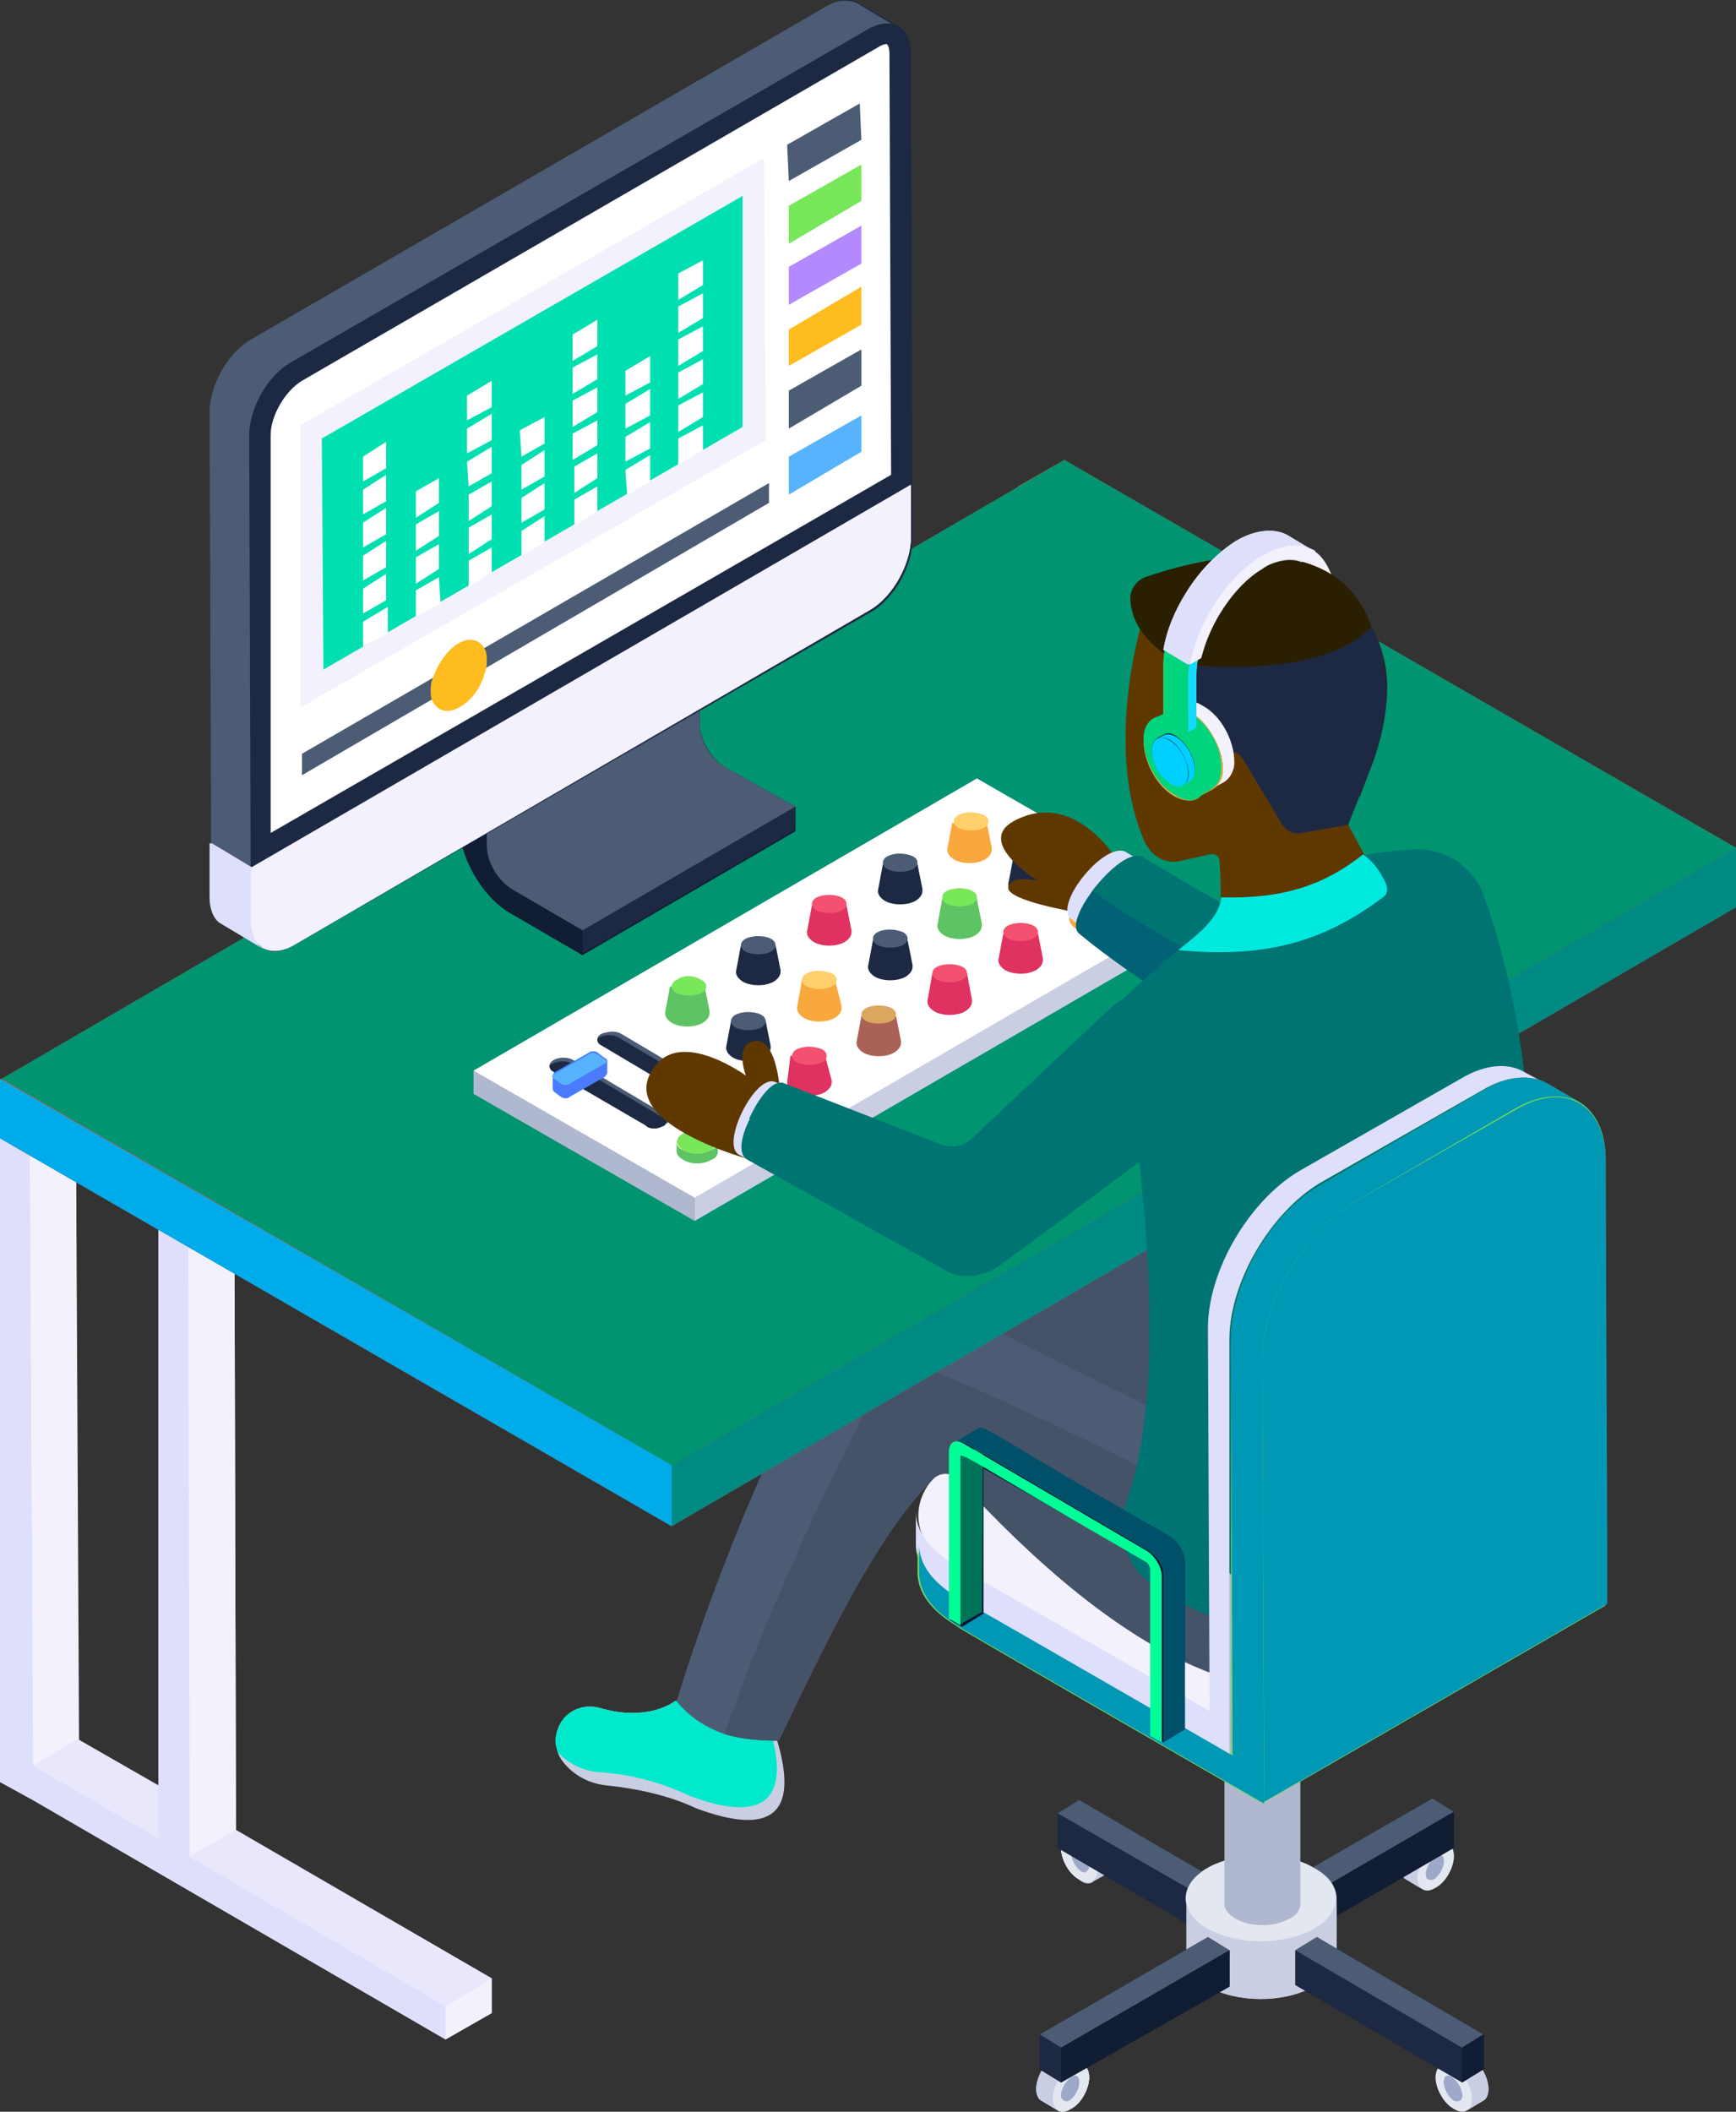 <?xml version="1.0" encoding="UTF-8"?><svg id="Layer_2" xmlns="http://www.w3.org/2000/svg" viewBox="0 0 105.2 127.95"><rect x="0" y="0" width="105.2" height="127.95" fill="#333333" stroke="none"/><defs><style>.cls-1{fill:none;}.cls-2{fill:#f3f1fc;}.cls-3{fill:#f9a83d;}.cls-4{fill:#00e9cc;}.cls-5{fill:#00e9df;}.cls-6{fill:#00ff96;}.cls-7{fill:#00dfaf;}.cls-8{fill:#00506a;}.cls-9{fill:#00d47d;}.cls-10{fill:#00d0ff;}.cls-11{fill:#00abe9;}.cls-12{fill:#006274;}.cls-13{fill:#008a84;}.cls-14{fill:#009471;}.cls-15{fill:#0098b4;}.cls-16{fill:#001435;}.cls-17{fill:#007473;}.cls-18{fill:#007458;}.cls-19{fill:#e9e7fc;}.cls-20{fill:#e93565;}.cls-21{fill:#e3e7f0;}.cls-22{fill:#fff;}.cls-23{fill:#f45170;}.cls-24{fill:#ffd651;}.cls-25{fill:#ffd06c;}.cls-26{fill:#febc1f;}.cls-27{fill:#72d561;}.cls-28{fill:#9ea9c9;}.cls-29{fill:#aa6256;}.cls-30{fill:#b28afd;}.cls-31{fill:#b0b8cf;}.cls-32{fill:#bc8f53;}.cls-33{fill:#c9cee2;}.cls-34{fill:#dedffb;}.cls-35{fill:#ddb040;}.cls-36{fill:#df3260;}.cls-37{fill:#dba660;}.cls-38{fill:#d6b218;}.cls-39{fill:#111d33;}.cls-40{fill:#1d2943;}.cls-41{fill:#15daff;}.cls-42{fill:#455368;}.cls-43{fill:#2a1f00;}.cls-44{fill:#5b5e71;}.cls-45{fill:#497bfe;}.cls-46{fill:#57b3fe;}.cls-47{fill:#4c5c75;}.cls-48{fill:#5ec363;}.cls-49{fill:#78e75a;}.cls-50{fill:#5f3800;}</style></defs><g id="Layer_1-2"><path class="cls-33" d="M65.7,125.17c-.2-.1-.5-.1-.8,.1-.6,.4-1.1,1.2-1.1,1.9,0,.4,.1,.6,.3,.7l-1-.6c-.2-.1-.3-.4-.3-.7,0-.7,.5-1.6,1.1-1.9,.3-.2,.6-.2,.8-.1l1,.6Z"/><path class="cls-21" d="M64.9,125.27c.6-.4,1.1-.1,1.1,.6s-.5,1.6-1.1,1.9c-.6,.4-1.1,.1-1.1-.6,0-.7,.5-1.6,1.1-1.9Z"/><path class="cls-28" d="M64.3,126.97c0-.4,.3-.9,.6-1.1,.3-.2,.5-.1,.5,.3s-.3,.9-.6,1.1c-.2,.1-.5,0-.5-.3Z"/><path class="cls-33" d="M65.7,125.17c-.2-.1-.5-.1-.8,.1-.6,.4-1.1,1.2-1.1,1.9,0,.4,.1,.6,.3,.7l-1-.6c-.2-.1-.3-.4-.3-.7,0-.7,.5-1.6,1.1-1.9,.3-.2,.6-.2,.8-.1l1,.6Z"/><path class="cls-21" d="M64.9,125.27c.6-.4,1.1-.1,1.1,.6s-.5,1.6-1.1,1.9c-.6,.4-1.1,.1-1.1-.6,0-.7,.5-1.6,1.1-1.9Z"/><path class="cls-28" d="M64.3,126.97c0-.4,.3-.9,.6-1.1,.3-.2,.5-.1,.5,.3s-.3,.9-.6,1.1c-.2,.1-.5,0-.5-.3Z"/><path class="cls-33" d="M66,125.87c0,.7-.5,1.6-1.1,1.9-.4,.2-.7,.2-.9,0l.1,.1-1-.6c-.2-.1-.3-.4-.3-.7,0-.7,.5-1.6,1.1-1.9,.3-.2,.6-.2,.8-.1l1,.6c.2,.1,.3,.3,.3,.7Z"/><path class="cls-33" d="M65.7,125.17c-.2-.1-.5-.1-.8,.1-.6,.4-1.1,1.2-1.1,1.9,0,.4,.1,.6,.3,.7l-1-.6c-.2-.1-.3-.4-.3-.7,0-.7,.5-1.6,1.1-1.9,.3-.2,.6-.2,.8-.1l1,.6Z"/><path class="cls-21" d="M64.9,125.27c.6-.4,1.1-.1,1.1,.6s-.5,1.6-1.1,1.9c-.6,.4-1.1,.1-1.1-.6,0-.7,.5-1.6,1.1-1.9Z"/><path class="cls-28" d="M64.3,126.97c0-.4,.3-.9,.6-1.1,.3-.2,.5-.1,.5,.3s-.3,.9-.6,1.1c-.2,.1-.5,0-.5-.3Z"/><path class="cls-28" d="M64.3,126.97c0-.4,.3-.9,.6-1.1,.3-.2,.5-.1,.5,.3s-.3,.9-.6,1.1c-.2,.1-.5,0-.5-.3Z"/><path class="cls-33" d="M90.2,126.57c0,.3-.1,.6-.3,.7l-1,.6,.1-.1c-.2,.2-.5,.2-.9,0-.6-.4-1.1-1.2-1.1-1.9,0-.8,.5-.7,1.3-1.3,.2-.1,.5-.1,.8,.1,.6,.3,1.1,1.2,1.1,1.9Z"/><path class="cls-33" d="M87.3,125.17c.2-.1,.5-.1,.8,.1,.6,.4,1.1,1.2,1.1,1.9,0,.4-.1,.6-.3,.7l1-.6c.2-.1,.3-.4,.3-.7,0-.7-.5-1.6-1.1-1.9-.3-.2-.6-.2-.8-.1l-1,.6Z"/><path class="cls-21" d="M88.1,125.27c-.6-.4-1.1-.1-1.1,.6s.5,1.6,1.1,1.9c.6,.4,1.1,.1,1.1-.6s-.5-1.6-1.1-1.9Z"/><path class="cls-28" d="M88.6,126.97c0-.4-.3-.9-.6-1.1-.3-.2-.5-.1-.5,.3s.3,.9,.6,1.1c.3,.1,.5,0,.5-.3Z"/><path class="cls-28" d="M88.6,126.97c0-.4-.3-.9-.6-1.1-.3-.2-.5-.1-.5,.3s.3,.9,.6,1.1c.3,.1,.5,0,.5-.3Z"/><path class="cls-28" d="M88.6,126.97c0-.4-.3-.9-.6-1.1-.3-.2-.5-.1-.5,.3s.3,.9,.6,1.1c.3,.1,.5,0,.5-.3Z"/><path class="cls-28" d="M88.6,126.97c0-.4-.3-.9-.6-1.1-.3-.2-.5-.1-.5,.3s.3,.9,.6,1.1c.3,.1,.5,0,.5-.3Z"/><polygon class="cls-32" points="63.5 30.57 61.7 29.47 64.5 27.87 66.3 28.97 63.5 30.57"/><polygon class="cls-21" points="66.3 28.97 66.4 68.27 63.6 69.87 63.5 30.57 66.3 28.97"/><polygon class="cls-31" points="88.7 82.37 63.6 67.77 63.6 67.77 63.5 30.57 61.7 29.47 61.7 68.87 63.6 69.87 88.7 84.47 88.7 82.37"/><polygon class="cls-28" points="88.7 82.37 88.7 84.47 91.5 82.87 91.5 80.77 88.7 82.37"/><polygon class="cls-33" points="63.6 67.77 88.7 82.37 91.5 80.77 66.4 66.17 63.6 67.77"/><polygon class="cls-31" points="73.2 73.37 71.3 72.27 71.3 36.77 73.1 37.87 73.2 73.37"/><polygon class="cls-32" points="73.1 37.87 71.3 36.77 74 35.17 75.9 36.27 73.1 37.87"/><polygon class="cls-21" points="75.9 36.27 76 71.77 73.2 73.37 73.1 37.87 75.9 36.27"/><polygon class="cls-32" points="1.8 69.67 0 68.67 2.8 67.07 4.6 68.07 1.8 69.67"/><polygon class="cls-32" points="11.4 73.17 9.6 72.07 12.4 70.47 14.2 71.57 11.4 73.17"/><polygon class="cls-34" points="29.8 121.97 29.8 119.87 14.3 110.87 14.3 110.87 14.2 71.57 11.4 73.17 9.6 72.07 9.6 108.17 4.7 105.37 4.6 68.07 1.8 69.67 0 68.67 0 107.97 2 109.07 2 109.07 27 123.57 29.8 121.97"/><polygon class="cls-2" points="4.6 68.07 4.8 107.47 2 109.07 1.8 69.67 4.6 68.07"/><polygon class="cls-34" points="27 123.57 27 121.57 2 106.97 1.8 69.67 0 68.67 0 107.97 2 109.07 2 109.07 27 123.57"/><polygon class="cls-2" points="27 121.57 27 123.57 29.8 121.97 29.8 119.87 27 121.57"/><polyline class="cls-19" points="27 121.57 29.8 119.87 4.7 105.37 2 106.97"/><polygon class="cls-34" points="11.5 112.47 9.6 111.47 9.6 72.07 11.4 73.17 11.5 112.47"/><polygon class="cls-2" points="14.2 71.57 14.3 110.87 11.5 112.47 11.4 73.17 14.2 71.57"/><path class="cls-2" d="M97.3,93.57l-20.8,12c-7.4-3.8-14.1-7.1-18.6-10.4-3-1.8-3-4.9,0-6.7l9.8-5.6c3-1.8,7.9-1.8,11,0l18.6,10.7Z"/><polygon class="cls-47" points="97.3 95.57 97.3 97.27 76.5 109.27 76.5 107.57 97.3 95.57"/><path class="cls-33" d="M42.2,109.57c-1.7-.8-3.6-1.2-5.5-1.4-.9-.1-1.7-.5-2.3-1.1-.3-.3-.5-.6-.6-.9-.1-.4-.2-.7-.1-1,.2-1.3,1.4-2,2.6-1.7,3,.9,4.6-.4,4.6-.4l1.9-.2,4,2.4,.3,.2c1.3,4.4-.3,5.8-4.9,4.1Z"/><path class="cls-4" d="M41.7,108.77c-1.7-.8-3.6-1.3-5.5-1.4-.9-.1-1.7-.5-2.3-1.1l-.1-.1c-.1-.4-.2-.7-.1-1,.2-1.3,1.4-2,2.6-1.7,3,.9,4.6-.4,4.6-.4l1.9-.2,4,2.4c1,3.9-.7,5.2-5.1,3.5Z"/><path class="cls-47" d="M78.2,89.47l-1.4,3.4-3.4,8.5c-5.4-2-10.8-6.8-15.3-11.7-.4-.5-1.2-.5-1.6,0-3.3,3.3-6.3,9.5-9.3,15.8-1.2,0-2.3-.1-3.3-.4-1.1-.4-2.1-1-2.9-2,2.7-8.7,6.3-17,10.7-24.9,.3-.7,1.2-1.1,1.9-.7,6.5,2.4,15.2,6.9,24.6,12Z"/><path class="cls-42" d="M76.8,92.87l-3.4,8.5c-5.4-2-10.8-6.8-15.3-11.7-.4-.5-1.2-.5-1.6,0-3.3,3.3-6.3,9.5-9.3,15.8-1.2,0-2.3-.1-3.3-.4,2.3-6.6,5.6-13.9,8.8-20.1,.9-1.7,2.9-2.4,4.6-1.6,5.7,2.4,13,6,19.5,9.5Z"/><polygon class="cls-42" points="63.3 71.97 86.9 84.77 78.2 89.47 57.4 79.17 55.8 75.77 63.3 71.97"/><polygon class="cls-29" points="105.2 51.37 105.2 54.97 40.7 92.47 0 68.97 0 65.37 .1 65.37 64.5 27.87 105.2 51.37"/><polygon class="cls-13" points="105.2 51.37 105.2 54.97 40.7 92.47 40.7 88.77 105.2 51.37"/><polygon class="cls-11" points="40.7 88.77 40.7 92.47 0 68.97 0 65.37 40.7 88.77"/><polygon class="cls-14" points="105.2 51.37 40.7 88.77 .1 65.37 64.5 27.87 105.2 51.37"/><polygon class="cls-31" points="72.6 54.87 72.6 56.27 42.1 73.97 28.7 66.27 28.7 64.87 59.2 47.17 72.6 54.87"/><polygon class="cls-33" points="72.6 54.87 72.6 56.27 42.1 73.97 42.1 72.57 72.6 54.87"/><polygon class="cls-31" points="42.1 72.57 42.1 73.97 28.7 66.27 28.7 64.87 42.1 72.57"/><polygon class="cls-22" points="72.6 54.87 42.1 72.57 28.7 64.87 59.2 47.17 72.6 54.87"/><line class="cls-1" x1="28.7" y1="64.87" x2="59.2" y2="47.17"/><path class="cls-47" d="M40.4,68.07s-.1,0-.1,.1c-.2,.1-.4,.2-.6,.2h0c-.2,0-.4,0-.6-.2l-5.5-3.2c-.2-.1-.3-.2-.3-.4,0-.4,.9-.7,1.5-.3l5.4,3.2c.4,.2,.5,.4,.2,.6Z"/><path class="cls-40" d="M40.4,68.07s-.1,0-.1,.1c-.2,.1-.4,.2-.6,.2h0c-.2,0-.4,0-.6-.2l-5.5-3.2c-.2-.1-.3-.2-.3-.4l.1-.1c.1,0,.2-.1,.3-.1h0c.3-.1,.7-.1,1,.1l5.4,3.2c.3,.1,.3,.3,.3,.4Z"/><path class="cls-45" d="M36.8,64.27v.7q0,.1-.1,.2l-2.1,1.2c-.2,.1-.4,.1-.6,0l-.4-.3c-.1,0-.1-.1-.1-.2v-.7q0-.1,.1-.2l2.1-1.2c.1-.1,.4-.1,.5,0l.4,.3c.2,.1,.2,.2,.2,.2Z"/><path class="cls-45" d="M33.5,65.27v.7q0,.1,.1,.2l.4,.3c.2,.1,.4,.1,.5,0l2.1-1.2c.1,0,.1-.1,.1-.2v-.7q0,.1-.1,.2l-2,1.1c-.2,.1-.4,.1-.5,0l-.5-.3q-.1,0-.1-.1Z"/><path class="cls-46" d="M33.6,65.07c-.2,.1-.2,.2,0,.3l.4,.3c.2,.1,.4,.1,.5,0l2.1-1.2c.2-.1,.2-.2,0-.3l-.4-.3c-.2-.1-.4-.1-.5,0l-2.1,1.2Z"/><path class="cls-47" d="M43.2,66.47s-.1,0-.1,.1c-.2,.1-.4,.2-.6,.2h0c-.2,0-.4,0-.6-.2l-5.4-3.2c-.2-.1-.3-.2-.3-.4,0-.3,.4-.4,.5-.4,.3-.1,.7-.1,1,.1l5.4,3.2c.3,.1,.4,.4,.1,.6Z"/><path class="cls-40" d="M43.2,66.47s-.1,0-.1,.1c-.2,.1-.4,.2-.6,.2h0c-.2,0-.4,0-.6-.2l-5.4-3.2c-.2-.1-.3-.2-.3-.4l.1-.1c.3-.2,.9-.2,1.2,0l5.4,3.2c.3,.1,.3,.2,.3,.4Z"/><path class="cls-20" d="M39.5,65.37v.7q0,.1,.1,.2l.4,.3c.2,.1,.4,.1,.5,0l2.1-1.2c.1,0,.1-.1,.1-.2v-.7q0,.1-.1,.2l-2,1.1c-.2,.1-.4,.1-.5,0l-.5-.3c-.1,0-.1-.1-.1-.1Z"/><path class="cls-23" d="M39.6,65.17c-.2,.1-.2,.2,0,.3l.4,.3c.2,.1,.4,.1,.5,0l2.1-1.2c.2-.1,.2-.2,0-.3l-.3-.3c-.2-.1-.4-.1-.5,0l-2.2,1.2Z"/><path class="cls-45" d="M46.4,67.47v.6c0,.2-.1,.4-.4,.5-.5,.3-1.2,.3-1.7,0-.2-.1-.4-.3-.4-.5v-.6c0,.2,.1,.4,.4,.5,.5,.3,1.2,.3,1.7,0,.3-.1,.4-.3,.4-.5Z"/><path class="cls-46" d="M46.1,66.97c.5,.3,.5,.7,0,1s-1.2,.3-1.7,0-.5-.7,0-1c.4-.3,1.2-.3,1.7,0Z"/><path class="cls-48" d="M43.5,69.17v.6c0,.2-.1,.4-.4,.5-.5,.3-1.2,.3-1.7,0-.2-.1-.4-.3-.4-.5v-.6c0,.2,.1,.4,.4,.5,.5,.3,1.2,.3,1.7,0,.3-.1,.4-.3,.4-.5Z"/><path class="cls-49" d="M43.1,68.67c.5,.3,.5,.7,0,1s-1.2,.3-1.7,0-.5-.7,0-1c.5-.3,1.3-.3,1.7,0Z"/><path class="cls-48" d="M40.3,61.37h0c0,.2,.1,.4,.4,.6,.5,.3,1.4,.3,1.9,0,.3-.2,.4-.4,.4-.6h0v-.1h0l-.3-1.5h-2.1l-.3,1.6h0Z"/><path class="cls-49" d="M41,59.37c-.4,.2-.4,.6,0,.8s1.1,.2,1.5,0,.4-.6,0-.8c-.5-.3-1.1-.3-1.5,0Z"/><path class="cls-40" d="M44,63.47h0c0,.2,.1,.4,.4,.6,.5,.3,1.4,.3,1.9,0,.3-.2,.4-.4,.4-.6h0v-.1h0l-.3-1.5h-2.1l-.3,1.6h0Z"/><path class="cls-47" d="M44.6,61.47c-.4,.2-.4,.6,0,.8,.4,.2,1.1,.2,1.5,0s.4-.6,0-.8c-.4-.2-1.1-.2-1.5,0Z"/><path class="cls-36" d="M47.7,65.57h0c0,.2,.1,.4,.4,.6,.5,.3,1.4,.3,1.9,0,.3-.2,.4-.4,.4-.6h0v-.1h0l-.4-1.5h-2.1l-.2,1.6h0Z"/><path class="cls-23" d="M48.3,63.57c-.4,.2-.4,.6,0,.8,.4,.2,1.1,.2,1.5,0s.4-.6,0-.8c-.5-.2-1.1-.2-1.5,0Z"/><path class="cls-40" d="M44.6,58.87h0c0,.2,.1,.4,.4,.6,.5,.3,1.4,.3,1.9,0,.3-.2,.4-.4,.4-.6h0v-.1h0l-.3-1.5h-2.1l-.3,1.6h0Z"/><path class="cls-47" d="M45.2,56.87c-.4,.2-.4,.6,0,.8s1.1,.2,1.5,0,.4-.6,0-.8c-.4-.2-1.1-.2-1.5,0Z"/><path class="cls-3" d="M48.3,61.07h0c0,.2,.1,.4,.4,.6,.5,.3,1.4,.3,1.9,0,.3-.2,.4-.4,.4-.6h0v-.1h0l-.4-1.6h-2l-.3,1.7h0Z"/><path class="cls-25" d="M48.9,58.97c-.4,.2-.4,.6,0,.8s1.1,.2,1.5,0c.4-.2,.4-.6,0-.8-.5-.2-1.1-.2-1.5,0Z"/><path class="cls-29" d="M51.9,63.17h0c0,.2,.1,.4,.4,.6,.5,.3,1.4,.3,1.9,0,.3-.2,.4-.4,.4-.6h0v-.1h0l-.3-1.5h-2.1l-.3,1.6h0Z"/><path class="cls-37" d="M52.5,61.07c-.4,.2-.4,.6,0,.8s1.1,.2,1.5,0,.4-.6,0-.8c-.4-.2-1.1-.2-1.5,0Z"/><path class="cls-36" d="M48.9,56.47h0c0,.2,.1,.4,.4,.6,.5,.3,1.4,.3,1.9,0,.3-.2,.4-.4,.4-.6h0v-.1h0l-.3-1.5h-2.1l-.3,1.6h0Z"/><path class="cls-23" d="M49.5,54.37c-.4,.2-.4,.6,0,.8s1.1,.2,1.5,0,.4-.6,0-.8-1.1-.2-1.5,0Z"/><path class="cls-40" d="M52.6,58.57h0c0,.2,.1,.4,.4,.6,.5,.3,1.4,.3,1.9,0,.3-.2,.4-.4,.4-.6h0v-.1h0l-.3-1.5h-2.1l-.3,1.6h0Z"/><path class="cls-47" d="M53.2,56.47c-.4,.2-.4,.6,0,.8s1.1,.2,1.5,0,.4-.6,0-.8c-.5-.2-1.1-.2-1.5,0Z"/><path class="cls-36" d="M56.2,60.67h0c0,.2,.1,.4,.4,.6,.5,.3,1.4,.3,1.9,0,.3-.2,.4-.4,.4-.6h0v-.1h0l-.3-1.6h-2.1l-.3,1.7h0Z"/><path class="cls-23" d="M56.8,58.57c-.4,.2-.4,.6,0,.8s1.1,.2,1.5,0,.4-.6,0-.8-1.1-.2-1.5,0Z"/><path class="cls-40" d="M53.2,53.97h0c0,.2,.1,.4,.4,.6,.5,.3,1.4,.3,1.9,0,.3-.2,.4-.4,.4-.6h0v-.1h0l-.3-1.5h-2.1l-.3,1.6h0Z"/><path class="cls-47" d="M53.8,51.87c-.4,.2-.4,.6,0,.8s1.1,.2,1.5,0,.4-.6,0-.8c-.5-.2-1.1-.2-1.5,0Z"/><path class="cls-48" d="M56.8,56.07h0c0,.2,.1,.4,.4,.6,.5,.3,1.4,.3,1.9,0,.3-.2,.4-.4,.4-.6h0v-.1h0l-.3-1.5h-2.1l-.3,1.6h0Z"/><path class="cls-49" d="M57.4,53.97c-.4,.2-.4,.6,0,.8s1.1,.2,1.5,0,.4-.6,0-.8-1.1-.2-1.5,0Z"/><path class="cls-36" d="M60.5,58.17h0c0,.2,.1,.4,.4,.6,.5,.3,1.4,.3,1.9,0,.3-.2,.4-.4,.4-.6h0v-.1h0l-.3-1.5h-2.1l-.3,1.6h0Z"/><path class="cls-23" d="M61.1,56.07c-.4,.2-.4,.6,0,.8s1.1,.2,1.5,0,.4-.6,0-.8c-.4-.2-1.1-.2-1.5,0Z"/><path class="cls-3" d="M57.4,51.47h0c0,.2,.1,.4,.4,.6,.5,.3,1.4,.3,1.9,0,.3-.2,.4-.4,.4-.6h0v-.1h0l-.3-1.5h-2.1l-.3,1.6h0Z"/><path class="cls-25" d="M58.1,49.37c-.4,.2-.4,.6,0,.8s1.1,.2,1.5,0,.4-.6,0-.8c-.5-.2-1.1-.2-1.5,0Z"/><path class="cls-40" d="M61.1,53.57h0c0,.2,.1,.4,.4,.6,.5,.3,1.4,.3,1.9,0,.3-.2,.4-.4,.4-.6h0v-.1h0l-.3-1.5h-2.1l-.3,1.6h0Z"/><path class="cls-47" d="M61.7,51.47c-.4,.2-.4,.6,0,.8s1.1,.2,1.5,0,.4-.6,0-.8-1.1-.2-1.5,0Z"/><path class="cls-3" d="M64.8,55.67h0c0,.2,.1,.4,.4,.6,.5,.3,1.4,.3,1.9,0,.3-.2,.4-.4,.4-.6h0v-.1h0l-.4-1.6h-2.1l-.2,1.7h0Z"/><path class="cls-25" d="M65.4,53.67c-.4,.2-.4,.6,0,.8s1.1,.2,1.5,0,.4-.6,0-.8c-.5-.3-1.1-.3-1.5,0Z"/><path class="cls-50" d="M67.6,51.97l-2.4,3.3s-4.2-.7-4.1-1.5,1.8-.4,1.8-.4c0,0-3.8-2.3-1.5-3.6,3.6-2,6.2,2.2,6.2,2.2Z"/><path class="cls-34" d="M71.5,54.67l-.1-1.3c-1-.5-2.1-1.1-3.1-1.7-1.2-.9-4.5,3.1-3.4,4,2.5,2,5,3.8,7.7,5.3l-.3-6.4-.8,.1Z"/><path class="cls-12" d="M82.7,60.17v-6l-.9,2c-.4,.9-1.5,1.3-2.4,1-3.4-1.1-7.4-3.6-10.1-5.2-.7-.5-2.1,.7-3.1,2-.8,1.1-1.3,2.2-.8,2.6,4.7,3.9,11.6,7.6,17.5,9.7,.9,.3,1.9,0,2.4-.9l2.8-5.3h-5.4v.1Z"/><path class="cls-17" d="M82.7,60.17v-6l-.9,2c-.4,.9-1.5,1.3-2.4,1-3.4-1.1-7.4-3.6-10.1-5.2-.7-.5-2.1,.7-3.1,2,4,2.9,10.2,6.1,15.1,7.8,.9,.3,1.9,0,2.4-.9l.4-.8h-1.4v.1Z"/><path class="cls-17" d="M68.2,91.17c2.5-6.9,1.4-18.2-.4-30.4,5.9-5.7,11.8-9.1,17.9-9.3,1.9-.1,3.7,1.1,4.3,3,4.4,12.7,3,27.1,.3,41.8-1,5.6-16.8,3.7-21.3-1-1-1.2-1.3-2.8-.8-4.1Z"/><path class="cls-50" d="M47.3,66.57s-.1-3.4-1.4-3.5c-1.5,0-.7,2.1-.7,2.1,0,0-3.7-2.7-5.4-.7-3,3.5,5.7,5.8,5.7,5.8l1.8-3.7Z"/><path class="cls-34" d="M48.6,66.17l-1.6-.6c-1.2-.6-3.4,3.8-2.2,4.4l3.8,2.1v-5.9Z"/><path class="cls-17" d="M72.6,67.77l-12,8.9c-1,.7-2.3,.9-3.3,.3l-12-6.7c-.6-.3-.4-1.4,.1-2.4,.6-1.3,1.5-2.5,2.2-2.1l9.5,3.7c.6,.2,1.3,.1,1.8-.4l8.3-7.8c.8-.8,1.9-1.1,2.9-1.1,1.2,0,2.3,.5,3.1,1.4,.3,.3,.6,.7,.7,1.1,.9,1.6,.4,3.8-1.3,5.1Z"/><path class="cls-17" d="M74,62.57l-13.7,10.9c-.9,.8-2.2,.9-3.3,.4l-11.6-6.1c.6-1.3,1.5-2.5,2.2-2.1l9.5,3.7c.6,.2,1.3,.1,1.8-.4l8.3-7.8c.8-.8,1.9-1.1,2.9-1.1,1.2,0,2.3,.5,3.1,1.4,.4,.3,.6,.7,.8,1.1Z"/><path class="cls-33" d="M87.1,111.77h-.1l-.1,.1s.1-.1,.2-.1Z"/><path class="cls-33" d="M87.8,111.77l-1-.6c-.2-.1-.5-.1-.8,.1-.6,.4-1.1,1.2-1.1,1.9,0,.4,.1,.6,.3,.7l1,.6-.1-.1c.2,.2,.5,.2,.9,0,.6-.4,1.1-1.2,1.1-1.9,0-.4-.1-.6-.3-.7Zm-.9,.2l.1-.1h.1c0-.1-.2,0-.2,.1Z"/><path class="cls-33" d="M87.1,111.77h-.1l-.1,.1s.1-.1,.2-.1Z"/><path class="cls-33" d="M87.8,111.77c-.7-.4-1.9,.9-1.9,2,0,.4,.1,.6,.3,.7l-1-.6c-.2-.1-.3-.4-.3-.7,0-.7,.5-1.6,1.1-1.9,.3-.2,.6-.2,.8-.1l1,.6Z"/><path class="cls-21" d="M87,111.87c.6-.4,1.1-.1,1.1,.6s-.5,1.6-1.1,1.9c-.6,.4-1.1,.1-1.1-.6s.5-1.6,1.1-1.9Z"/><path class="cls-28" d="M86.4,113.57c0-.4,.3-.9,.6-1.1,.3-.2,.5-.1,.5,.3s-.3,.9-.6,1.1c-.3,.1-.5,0-.5-.3Z"/><polygon class="cls-40" points="75.5 115.47 75.6 117.67 76.9 118.47 76.9 116.27 75.5 115.47"/><polygon class="cls-39" points="88.1 109.77 88.1 111.87 76.9 118.37 76.9 116.27 75.5 115.47 86.8 108.97 88.1 109.77"/><polygon class="cls-39" points="76.9 116.27 76.9 118.47 88.1 111.97 88.1 109.77 76.9 116.27"/><polygon class="cls-47" points="75.5 115.47 76.9 116.27 88.1 109.77 86.8 108.97 75.5 115.47"/><path class="cls-33" d="M64.6,111.27c.2-.1,.5-.1,.8,.1,.6,.4,1.1,1.2,1.1,1.9,0,.4-.1,.6-.3,.7l1-.6c.2-.1,.3-.4,.3-.7,0-.7-.5-1.6-1.1-1.9-.3-.2-.6-.2-.8-.1l-1,.6Z"/><path class="cls-21" d="M65.4,111.37c-.6-.4-1.1-.1-1.1,.6s.5,1.6,1.1,1.9c.6,.4,1.1,.1,1.1-.6s-.5-1.5-1.1-1.9Z"/><path class="cls-28" d="M66,113.07c0-.9-1.1-1.7-1.1-.8,0,.4,.3,.9,.6,1.1,.2,.2,.5,0,.5-.3Z"/><polygon class="cls-40" points="64.1 109.87 64.1 111.97 76.1 118.97 76.1 116.77 64.1 109.87"/><polygon class="cls-39" points="76.1 116.77 76.1 118.97 77.4 118.17 77.4 116.07 76.1 116.77"/><polygon class="cls-47" points="64.1 109.87 76.1 116.77 77.4 116.07 65.4 109.07 64.1 109.87"/><path class="cls-21" d="M73.2,113.17c-1.8,1-1.8,2.7,0,3.7s4.6,1,6.4,0,1.8-2.7,0-3.7c-1.7-1-4.6-1-6.4,0Z"/><polygon class="cls-40" points="75.5 115.47 75.6 117.67 76.9 118.47 76.9 116.27 75.5 115.47"/><path class="cls-33" d="M64.6,111.27c.2-.1,.5-.1,.8,.1,.6,.4,1.1,1.2,1.1,1.9,0,.4-.1,.6-.3,.7l1-.6c.2-.1,.3-.4,.3-.7,0-.7-.5-1.6-1.1-1.9-.3-.2-.6-.2-.8-.1l-1,.6Z"/><path class="cls-21" d="M65.4,111.37c-.6-.4-1.1-.1-1.1,.6s.5,1.6,1.1,1.9c.6,.4,1.1,.1,1.1-.6s-.5-1.5-1.1-1.9Z"/><path class="cls-28" d="M66,113.07c0-.9-1.1-1.7-1.1-.8,0,.4,.3,.9,.6,1.1,.2,.2,.5,0,.5-.3Z"/><polygon class="cls-40" points="64.1 109.87 64.1 111.97 76.1 118.97 76.1 116.77 64.1 109.87"/><polygon class="cls-39" points="76.1 116.77 76.1 118.97 77.4 118.17 77.4 116.07 76.1 116.77"/><polygon class="cls-47" points="64.1 109.87 76.1 116.77 77.4 116.07 65.4 109.07 64.1 109.87"/><path class="cls-21" d="M73.2,113.17c-1.8,1-1.8,2.7,0,3.7s4.6,1,6.4,0,1.8-2.7,0-3.7c-1.7-1-4.6-1-6.4,0Z"/><g><polygon class="cls-40" points="75.5 115.47 75.6 117.67 76.9 118.47 76.9 116.27 75.5 115.47"/><path class="cls-33" d="M64.6,111.27c.2-.1,.5-.1,.8,.1,.6,.4,1.1,1.2,1.1,1.9,0,.4-.1,.6-.3,.7l1-.6c.2-.1,.3-.4,.3-.7,0-.7-.5-1.6-1.1-1.9-.3-.2-.6-.2-.8-.1l-1,.6Z"/><path class="cls-21" d="M65.4,111.37c-.6-.4-1.1-.1-1.1,.6s.5,1.6,1.1,1.9c.6,.4,1.1,.1,1.1-.6s-.5-1.5-1.1-1.9Z"/><path class="cls-28" d="M66,113.07c0-.9-1.1-1.7-1.1-.8,0,.4,.3,.9,.6,1.1,.2,.2,.5,0,.5-.3Z"/><polygon class="cls-40" points="64.1 109.87 64.1 111.97 76.1 118.97 76.1 116.77 64.1 109.87"/><polygon class="cls-39" points="76.1 116.77 76.1 118.97 77.4 118.17 77.4 116.07 76.1 116.77"/><polygon class="cls-47" points="64.1 109.87 76.1 116.77 77.4 116.07 65.4 109.07 64.1 109.87"/></g><g><polygon class="cls-40" points="75.5 115.47 75.6 117.67 76.9 118.47 76.9 116.27 75.5 115.47"/><path class="cls-33" d="M67.5,112.77c0,.3-.1,.6-.3,.7l-.9,.5c-.2,.2-.5,.2-.8,0-.6-.4-1.1-1.2-1.1-1.9,0-.4,.1-.6,.4-.7h0l1-.6c.2-.1,.5-.1,.8,.1,.4,.3,.9,1.2,.9,1.9Z"/><path class="cls-33" d="M64.6,111.27c.2-.1,.5-.1,.8,.1,.6,.4,1.1,1.2,1.1,1.9,0,.4-.1,.6-.3,.7l1-.6c.2-.1,.3-.4,.3-.7,0-.7-.5-1.6-1.1-1.9-.3-.2-.6-.2-.8-.1l-1,.6Z"/><path class="cls-21" d="M65.4,111.37c-.6-.4-1.1-.1-1.1,.6s.5,1.6,1.1,1.9c.6,.4,1.1,.1,1.1-.6s-.5-1.5-1.1-1.9Z"/><path class="cls-28" d="M66,113.07c0-.9-1.1-1.7-1.1-.8,0,.4,.3,.9,.6,1.1,.2,.2,.5,0,.5-.3Z"/><polygon class="cls-39" points="76.1 116.77 76.1 118.97 77.4 118.17 77.4 116.07 76.1 116.77"/><polygon class="cls-40" points="76.1 116.77 76.1 118.97 64.1 111.97 64.1 109.87 65.4 109.07 77.4 116.07 76.1 116.77"/><polygon class="cls-40" points="64.1 109.87 64.1 111.97 76.1 118.97 76.1 116.77 64.1 109.87"/><polygon class="cls-47" points="64.1 109.87 76.1 116.77 77.4 116.07 65.4 109.07 64.1 109.87"/></g><path class="cls-33" d="M81,115.07v3.4c0,.7-.4,1.4-1.4,1.9-1.8,1-4.6,1-6.4,0-.9-.5-1.3-1.2-1.3-1.9v-3.4c0-.7,.5-1.4,1.3-1.9,1.8-1,4.7-1,6.4,0,1,.5,1.4,1.2,1.4,1.9Z"/><path class="cls-21" d="M73.2,113.17c-1.8,1-1.8,2.7,0,3.7s4.6,1,6.4,0,1.8-2.7,0-3.7c-1.7-1-4.6-1-6.4,0Z"/><path class="cls-31" d="M78.8,94.67v20.7c0,.3-.2,.7-.7,.9-.9,.5-2.3,.5-3.2,0-.5-.3-.7-.6-.7-.9v-20.7c0,.3,.2,.7,.7,.9,.9,.5,2.4,.5,3.2,0,.4-.2,.7-.6,.7-.9Z"/><path class="cls-33" d="M71.9,115.07v3.4c0,.7,.4,1.3,1.3,1.9,1.8,1,4.6,1,6.4,0,.9-.5,1.4-1.2,1.4-1.9v-3.4c0,.7-.5,1.4-1.4,1.9-1.8,1-4.6,1-6.4,0-.9-.6-1.3-1.2-1.3-1.9Z"/><g><polygon class="cls-40" points="63 123.27 63 125.37 64.3 126.17 64.3 124.07 63 123.27"/><polygon class="cls-39" points="64.3 124.07 64.3 126.17 74.5 120.37 74.5 118.17 64.3 124.07"/></g><g><polygon class="cls-40" points="63 123.27 63 125.37 64.3 126.17 64.3 124.07 63 123.27"/><polygon class="cls-39" points="64.3 124.07 64.3 126.17 74.5 120.37 74.5 118.17 64.3 124.07"/></g><polygon class="cls-39" points="74.5 118.17 74.5 120.27 64.3 126.17 63 125.37 63 123.27 73.2 117.37 74.5 118.17"/><polygon class="cls-47" points="63 123.27 64.3 124.07 74.5 118.17 73.2 117.37 63 123.27"/><g><polygon class="cls-40" points="63 123.27 63 125.37 64.3 126.17 64.3 124.07 63 123.27"/><polygon class="cls-39" points="64.3 124.07 64.3 126.17 74.5 120.37 74.5 118.17 64.3 124.07"/></g><g><polygon class="cls-39" points="89.9 125.37 88.6 126.17 78.5 120.27 78.5 118.17 79.8 117.37 89.9 123.27 89.9 125.37"/><polygon class="cls-40" points="78.5 118.17 78.5 120.27 88.6 126.17 88.6 124.07 78.5 118.17"/><polygon class="cls-47" points="78.5 118.17 88.6 124.07 89.9 123.27 79.8 117.37 78.5 118.17"/><polygon class="cls-39" points="88.6 124.07 88.6 126.17 89.9 125.37 89.9 123.27 88.6 124.07"/><polygon class="cls-39" points="88.6 124.07 88.6 126.17 89.9 125.37 89.9 123.27 88.6 124.07"/></g><polygon class="cls-39" points="88.6 124.07 88.6 126.17 89.9 125.37 89.9 123.27 88.6 124.07"/><polygon class="cls-39" points="88.6 124.07 88.6 126.17 89.9 125.37 89.9 123.27 88.6 124.07"/><path class="cls-34" d="M93.7,65.67c-1-.6-2.4-.5-3.9,.4l-9.8,5.6c-3,1.8-5.5,6-5.5,9.5v25.2c-4.2-2.4-12.5-7.2-16.7-9.6-1.5-.9-2.3-2-2.3-3.2v-2c0,1.2,.8,2.3,2.3,3.2,.1,.1-1.6-.9,15.5,8.9l-.1-23.2c0-3.5,2.5-7.7,5.5-9.5l9.8-5.6c1.5-.9,2.9-1,3.9-.4l1.3,.7Z"/><path class="cls-27" d="M93.7,66.47c-.6,.1-1.2,.3-1.9,.7l-9.8,5.6,9.8-5.7c.6-.3,1.3-.5,1.9-.6Z"/><path class="cls-27" d="M97.3,93.57v3.7l-20.8,12c-25.5-14.7-16.7-9.7-18.6-10.8-1.5-.9-2.3-2-2.3-3.2v-1.7c0,1.2,.8,2.3,2.3,3.2,1.7,1-6.2-3.6,16.7,9.6v-25.1c0-3.5,2.4-7.8,5.5-9.5l9.8-5.7c1.5-.9,2.9-1,3.9-.4l1.9,1.1c1,.6,1.6,1.8,1.6,3.5v23.3Z"/><path class="cls-15" d="M95.7,66.77c-.6-.3-1.2-.4-2-.3-.6,.1-1.2,.3-1.9,.7l-9.8,5.7c-3,1.8-5.5,6-5.5,9.5l.1,25.9h0v1c-25.5-14.7-16.7-9.7-18.6-10.8-1.5-.9-2.3-2-2.3-3.2v-1.7c0,1.2,.8,2.3,2.3,3.2,1.7,1-6.2-3.6,16.7,9.6l-.1-25.1c0-3.5,2.4-7.8,5.5-9.5l9.8-5.7c1.5-.9,2.9-1,3.9-.4l1.9,1.1Z"/><path class="cls-15" d="M97.3,70.37c0-3.5-2.5-4.9-5.5-3.1l-9.8,5.6c-3,1.8-5.5,6-5.5,9.5l.1,23.2h0v3.6l20.8-12v-3.7l-.1-23.1Z"/><path class="cls-16" d="M71.8,94.67v10.1l-1.3,.8-.7-.4v-10.1c0-.1-.1-.3-.2-.4l-10-5.7v8.8l-1.3,.8h0l-.7-.4v-10.1c0-.3,.1-.5,.3-.6h0l1.3-.8c.5-.3,.4,.1,11.8,6.5,.4,.3,.8,.9,.8,1.5Z"/><path class="cls-18" d="M59.6,87.47c-.1,.1,0-.4-.1,10.2l-1.4,.8c0-10.6,0-10.2,.1-10.2l1.4-.8Z"/><path class="cls-8" d="M71.8,94.67v10.1l-1.3,.8v-10.1c0-.6-.4-1.2-.9-1.5l-11.1-6.5c-.2-.1-.5-.2-.6-.1l1.3-.8c.5-.3,.4,.1,11.7,6.5,.5,.4,.9,1,.9,1.6Z"/><path class="cls-6" d="M69.5,93.97c.5,.3,.9,1,.9,1.5v10.1l-.7-.4v-10.1c0-.1-.1-.3-.2-.4-11.3-6.5-11.3-6.8-11.3-6.3v10.1l-.7-.4v-10.1c0-.6,.4-.8,.9-.5l11.1,6.5Z"/><path class="cls-50" d="M69.1,38.07s-2.2,7.5,.3,13c.4,.8,1.2,1.3,2.1,1.1l1.8-.4c.3-.1,.6,.1,.6,.4,.1,1.3,.1,2.8,0,4.3l9.2-3.9-1.4-2.6-5.1-6.5-4.3-6.2-3.2,.8Z"/><path class="cls-34" d="M82.2,40.37l-.8-.4v-2.3c0-1.6-.8-2.8-1.5-3.2l.8,.4c.9,.5,1.4,1.6,1.5,3.2v2.3Z"/><path class="cls-24" d="M79,38.67v-3c0-.4-.1-.8-.2-1.2l1.5,.9c.1,.3,.2,.7,.2,1.2v2.1h-1.5Z"/><path class="cls-38" d="M80.4,38.77v-2.1c0-.4-.1-.8-.2-1.2l.5-.3c.1,.4,.1,.7,.1,1.2v2.4h-.4Z"/><path class="cls-2" d="M76.4,33.67c1.2-.7,2.4-.8,3.2-.3,.6,.3,1.1,1.3,1.3,2.1l-.8,.1c-.2-.6-.5-1.1-1-1.3-.7-.4-1.7-.3-2.8,.3-1.8,1-3.3,3.2-3.7,5.4l-.7,.4c.5-2.7,2.3-5.5,4.5-6.7Z"/><path class="cls-43" d="M74.7,45.57c.8,0,.8,.8,2.5,3.4l5.2-.7,.8-2.1c.4-1.1,.7-2.3,.8-3.5,.2-1.7-.1-3.3-.9-4.7-2.2-6.5-11.1-3.9-13.7-3-.5,.2-.8,.6-.9,1.1-.1,2.9,3.4,4.3,3.4,4.3-1.5,.6-1.3,2.6,.2,3.8,.6,.5,.5,1.2,.7,1.9l1.2-.2c.1-.2,.4-.3,.7-.3Z"/><path class="cls-40" d="M84,42.67c-.1,1.2-.4,2.3-.8,3.5l-1.5,3.8-2.8,.5c-.5,.1-.9-.1-1.2-.5l-2.4-4c-.2-.3-.4-.4-.7-.4s-.7,.2-.8,.6l-.2,.8c-.1,.3-.6,.3-.6,0l-.4-1.9c-.1-.4-.2-.7-.5-.9-1.5-1.2-1.7-3.2-.2-3.9,0,0,8.2,1,11.2-2.3,.8,1.4,1,3,.9,4.7Z"/><path class="cls-5" d="M74,54.37c-.1,1.4-1.9,2.6-2.6,3.2,5.3,.5,8.8-.5,12.4-3.2,.3-.2,.3-.5,.2-.8-.3-.7-.8-1.4-1.4-1.8-2.4,1.9-4.9,2.7-8.6,2.6Z"/><path class="cls-39" d="M48.2,48.87v1.5l-12.9,7.5-4.3-2.5c-1.8-1-3.2-3.5-3.2-5.6v-4.6l1.7,1,12.9-7.5v5.2c0,.9,.7,2.1,1.5,2.6l4.3,2.4h0Z"/><polygon class="cls-40" points="35.3 56.37 48.2 48.87 48.2 50.27 35.3 57.77 35.3 56.37"/><path class="cls-47" d="M48.2,48.87l-12.9,7.5-4.3-2.5c-.8-.5-1.5-1.6-1.5-2.6v-5.1l12.9-7.5v5.2c0,1,.7,2.1,1.5,2.6l4.3,2.4Z"/><path class="cls-39" d="M29.5,46.07v5.2c0,1,.7,2.1,1.5,2.6l4.3,2.5v1.5l-4.3-2.5c-1.8-1-3.2-3.5-3.2-5.6v-4.6l1.7,.9Z"/><path class="cls-40" d="M16.1,23.57c.2-.3,.4-.6,.6-.8-.2,.3-.4,.5-.6,.8Z"/><path class="cls-40" d="M55.2,3.27c0-.8-.3-1.4-.8-1.7l-2.4-1.4c-.5-.3-1.1-.2-1.8,.2L15.2,20.57c-1.4,.8-2.5,2.8-2.5,4.4l.1,29.4c0,.8,.3,1.4,.7,1.6l2.5,1.5c.5,.3,1.1,.2,1.8-.2l34.9-20.3c1.4-.8,2.5-2.8,2.5-4.4V3.27ZM16.1,23.57c.2-.3,.4-.6,.6-.8-.2,.3-.4,.5-.6,.8ZM52.6,1.77L17.7,21.97,52.6,1.77c.1-.1,.2-.1,.3-.2-.1,.1-.2,.1-.3,.2Z"/><path class="cls-40" d="M16.1,23.57c.2-.3,.4-.6,.6-.8-.2,.3-.4,.5-.6,.8Z"/><path class="cls-47" d="M12.7,24.97c0-1.6,1.1-3.6,2.5-4.4L50.1,.37c.7-.4,1.3-.4,1.8-.2l2.5,1.5c-.5-.3-1.1-.2-1.8,.2L17.7,21.97c-1.4,.8-2.5,2.8-2.5,4.4,.1,0,.2,29.4,.1,29.4,0,.8,.3,1.4,.7,1.6l-2.5-1.4c-.5-.3-.7-.8-.7-1.6l-.1-29.4Z"/><path class="cls-40" d="M52.6,1.77c1.4-.8,2.6-.2,2.6,1.5l.1,29.4c0,1.6-1.1,3.6-2.5,4.4L17.8,57.27c-1.4,.8-2.6,.2-2.6-1.5l-.1-29.4c0-1.6,1.1-3.6,2.5-4.4L52.6,1.77Z"/><path class="cls-34" d="M55.2,29.37v3.2c0,1.6-1.1,3.6-2.5,4.4L17.8,57.27c-.7,.4-1.3,.4-1.8,.2-.1,0-.2-.1-.2-.2,0,0,0,.1,.1,.1l-2.4-1.4c-.5-.3-.7-.8-.7-1.6v-3.3l2.5,1.5h0L55.2,29.37Z"/><path class="cls-34" d="M15.5,56.97c.1,.1,.1,.2,.2,.2l-.2-.2Zm.3,.3h0s.1,.1,.2,.1l-.2-.1Z"/><path class="cls-40" d="M36.1,41.97c.7-.4,1.3-.1,1.3,.7s-.6,1.8-1.3,2.2-1.3,.1-1.3-.7,.6-1.8,1.3-2.2Z"/><path class="cls-22" d="M54,28.77L16.4,50.47V26.37c0-1.2,.9-2.7,1.9-3.3L53.2,2.87c.3-.2,.5-.2,.5-.2,.1,0,.2,.2,.2,.6l.1,25.5Z"/><polygon class="cls-30" points="52.2 13.67 52.2 15.97 47.8 18.47 47.8 16.17 52.2 13.67"/><polygon class="cls-49" points="52.2 9.97 52.2 12.17 47.8 14.77 47.8 12.47 52.2 9.97"/><polygon class="cls-47" points="52.1 6.27 52.2 8.47 47.8 10.97 47.7 8.77 52.1 6.27"/><polygon class="cls-26" points="52.2 17.37 52.2 19.67 47.8 22.17 47.8 19.97 52.2 17.37"/><polygon class="cls-47" points="52.2 21.17 52.2 23.37 47.8 25.97 47.8 23.67 52.2 21.17"/><polygon class="cls-46" points="52.2 25.17 52.2 27.37 47.8 29.97 47.8 27.67 52.2 25.17"/><polygon class="cls-47" points="18.3 46.97 18.3 45.67 46.6 29.27 46.6 30.47 18.3 46.97"/><path class="cls-26" d="M27.8,38.97c.7-.4,1.3-.2,1.6,.4,.1,.2,.1,.4,.1,.6s0,.5-.1,.7c-.2,.9-.8,1.8-1.6,2.2-.7,.4-1.3,.2-1.6-.4-.1-.2-.1-.4-.1-.6s0-.5,.1-.7c.3-.9,.9-1.8,1.6-2.2Z"/><polygon class="cls-2" points="18.2 25.77 46.3 9.57 46.4 26.67 18.2 42.87 18.2 25.77"/><polygon class="cls-7" points="19.5 26.57 45 11.87 45 25.87 19.6 40.57 19.5 26.57"/><polygon class="cls-22" points="42.6 15.77 42.6 17.27 41.1 18.17 41.1 16.57 42.6 15.77"/><polygon class="cls-22" points="42.6 19.77 42.6 21.27 41.1 22.17 41.1 20.57 42.6 19.77"/><polygon class="cls-22" points="42.6 17.77 42.6 19.27 41.1 20.17 41.1 18.57 42.6 17.77"/><polygon class="cls-22" points="42.6 25.77 42.6 27.27 41.1 28.17 41.1 26.57 42.6 25.77"/><polygon class="cls-22" points="42.6 23.77 42.6 25.27 41.1 26.17 41.1 24.57 42.6 23.77"/><polygon class="cls-22" points="42.6 21.77 42.6 23.27 41.1 24.17 41.1 22.57 42.6 21.77"/><polygon class="cls-22" points="39.4 27.57 39.4 29.17 38 29.97 37.9 28.47 39.4 27.57"/><polygon class="cls-22" points="39.4 25.57 39.4 27.17 37.9 27.97 37.9 26.47 39.4 25.57"/><polygon class="cls-22" points="39.4 23.57 39.4 25.17 37.9 25.97 37.9 24.47 39.4 23.57"/><polygon class="cls-22" points="39.4 21.57 39.4 23.17 37.9 23.97 37.9 22.47 39.4 21.57"/><polygon class="cls-22" points="36.2 29.47 36.2 30.97 34.8 31.87 34.8 30.27 36.2 29.47"/><polygon class="cls-22" points="36.2 27.47 36.2 28.97 34.8 29.87 34.8 28.27 36.2 27.47"/><polygon class="cls-22" points="36.2 25.47 36.2 26.97 34.7 27.87 34.7 26.27 36.2 25.47"/><polygon class="cls-22" points="36.2 23.47 36.2 24.97 34.7 25.87 34.7 24.27 36.2 23.47"/><polygon class="cls-22" points="36.2 21.47 36.2 22.97 34.7 23.87 34.7 22.27 36.2 21.47"/><polygon class="cls-22" points="36.2 19.37 36.2 20.97 34.7 21.87 34.7 20.27 36.2 19.37"/><polygon class="cls-22" points="33 25.27 33 26.87 31.6 27.67 31.5 26.07 33 25.27"/><polygon class="cls-22" points="33 31.27 33 32.87 31.6 33.67 31.6 32.17 33 31.27"/><polygon class="cls-22" points="33 29.27 33 30.87 31.6 31.67 31.6 30.17 33 29.27"/><polygon class="cls-22" points="33 27.27 33 28.87 31.6 29.67 31.6 28.17 33 27.27"/><polygon class="cls-22" points="29.8 25.07 29.8 26.67 28.3 27.47 28.3 25.97 29.8 25.07"/><polygon class="cls-22" points="29.8 23.07 29.8 24.67 28.3 25.47 28.3 23.97 29.8 23.07"/><polygon class="cls-22" points="29.8 27.07 29.8 28.67 28.4 29.47 28.3 27.97 29.8 27.07"/><polygon class="cls-22" points="29.8 31.17 29.8 32.67 28.4 33.57 28.4 31.97 29.8 31.17"/><polygon class="cls-22" points="29.8 29.17 29.8 30.67 28.4 31.57 28.4 29.97 29.8 29.17"/><polygon class="cls-22" points="29.8 33.17 29.8 34.67 28.4 35.57 28.4 33.97 29.8 33.17"/><polygon class="cls-22" points="26.6 30.97 26.6 32.47 25.2 33.37 25.2 31.77 26.6 30.97"/><polygon class="cls-22" points="26.6 28.97 26.6 30.47 25.2 31.37 25.2 29.77 26.6 28.97"/><polygon class="cls-22" points="26.6 32.97 26.6 34.47 25.2 35.37 25.2 33.77 26.6 32.97"/><polygon class="cls-22" points="26.6 34.97 26.7 36.57 25.2 37.37 25.2 35.77 26.6 34.97"/><polygon class="cls-22" points="23.4 28.77 23.4 30.37 22 31.17 22 29.67 23.4 28.77"/><polygon class="cls-22" points="23.4 26.77 23.4 28.37 22 29.17 22 27.67 23.4 26.77"/><polygon class="cls-22" points="23.5 36.77 23.5 38.37 22 39.17 22 37.67 23.5 36.77"/><polygon class="cls-22" points="23.4 34.77 23.4 36.37 22 37.17 22 35.67 23.4 34.77"/><polygon class="cls-22" points="23.4 32.77 23.4 34.37 22 35.17 22 33.67 23.4 32.77"/><polygon class="cls-22" points="23.4 30.77 23.4 32.37 22 33.17 22 31.67 23.4 30.77"/><path class="cls-34" d="M15.8,57.27h0s.1,.1,.2,.1l-.2-.1Zm-.3-.3c.1,.1,.1,.2,.2,.2l-.2-.2Z"/><path class="cls-2" d="M55.2,29.37v3.2c0,1.6-1.1,3.6-2.5,4.4L17.8,57.27c-1.4,.8-2.6,.2-2.6-1.5v-3.2L55.2,29.37Z"/><path class="cls-34" d="M15.2,55.77v-3.2l-2.5-1.5v3.3c0,.8,.3,1.4,.7,1.6l2.5,1.5c-.4-.3-.7-.9-.7-1.7Z"/><path class="cls-2" d="M72.9,42.77c-1.1-.7-1.6,.1-2.1,.3,1.3-.7,3.3,1.6,3.3,3.5,0,.6-.2,1-.6,1.2l.7-.4c.3-.2,.6-.6,.6-1.2,0-1.3-.8-2.8-1.9-3.4Z"/><path class="cls-44" d="M72.1,43.17c1.1,.6,1.9,2.1,1.9,3.4,0,1.2-.9,1.7-2,1.1-1.1-.6-1.9-2.1-1.9-3.4,.1-1.2,1-1.7,2-1.1Z"/><path class="cls-35" d="M72.6,48.37c.1-.1,.3-.3,.1-.1-.1,0-.1,.1-.1,.1Z"/><path class="cls-35" d="M72.6,48.37c.1-.1,.3-.3,.1-.1-.1,0-.1,.1-.1,.1Z"/><polygon class="cls-38" points="72.1 40.17 70.6 39.27 71 38.97 72.6 39.87 72.1 40.17"/><path class="cls-35" d="M74.1,46.57c0,1.3-.9,1.3-1.4,1.7,.2-.2,0,0-.1,.1-.3,.2-.8,.2-1.4-.1-1.1-.6-1.9-2.1-1.9-3.4,0-.6,.2-1.1,.6-1.3h0l.6-.3v-2.6c0-.4,0-.9,.1-1.3l1.5,.9,.5-.3c-.1,.4-.1,.9-.1,1.3v2.1c.9,.7,1.6,2.1,1.6,3.2Z"/><path class="cls-9" d="M70.8,43.07l-1,.6c1.3-.7,3.3,1.6,3.3,3.5,0,.6-.2,1-.6,1.2,.6-.5,1.5-.5,1.5-1.8,.1-2-2-4.2-3.2-3.5Z"/><path class="cls-9" d="M71.2,48.17c-1.1-.6-1.9-2.1-1.9-3.4,0-.9,.5-1.4,1.2-1.4v-2.8c0-.4,0-.9,.1-1.3l1.5,.9c-.1,.5-.1,.9-.1,1.3v2.8c1.9,2.2,1.3,5.2-.8,3.9Z"/><path class="cls-41" d="M72.6,39.87c-.1,.5-.1,.9-.1,1.3v2.9l-.5,.3v-2.9c0-.4,0-.9,.1-1.3l.5-.3Z"/><path class="cls-34" d="M79.7,33.97h-.8v.1c-.7-.3-1.6-.1-2.5,.4-1.8,1-3.3,3.2-3.7,5.4l-.7,.4c.3-1.4,.2-1.1,0,0l-1.5-.9c.2-1.2,.7-2.4,1.4-3.5,.8-1.3,1.9-2.4,3-3.1h0c1.2-.7,2.4-.8,3.2-.3l1.5,.9h0v.6h.1Z"/><g><path class="cls-34" d="M79.6,33.37c-.9-.5-2-.4-3.2,.3h0c-1.2,.7-2.2,1.8-3,3.1-.7,1.1-1.2,2.3-1.4,3.5l-1.5-.9c.2-1.2,.7-2.4,1.4-3.5,.8-1.3,1.9-2.4,3-3.1h0c1.2-.7,2.4-.8,3.2-.3l1.5,.9Z"/><path class="cls-2" d="M78.9,33.97h.8v-.6h0c-.9-.5-2-.4-3.2,.3-2.1,1.2-3.9,4-4.4,6.6l.7-.4c.5-2.1,2-4.4,3.7-5.4,.8-.6,1.7-.7,2.4-.5h0Z"/></g><path class="cls-40" d="M72.4,46.57c0,.7-.4,.7-.6,.9l-.1,.1,.1-.1c-.7,.6-2-.8-2-2,0-.4,.1-.6,.4-.8h0l.4-.2c.6-.3,1.8,1,1.8,2.1Z"/><g><path class="cls-10" d="M70.5,44.57l-.4,.2c1.1-.6,2.6,2.2,1.6,2.8,.2-.2,.7-.2,.7-.9,0-1.2-1.2-2.5-1.9-2.1Z"/><path class="cls-10" d="M70.9,44.87c.6,.4,1.1,1.2,1.1,2,0,.7-.5,1-1.1,.6s-1.1-1.2-1.1-2c0-.7,.5-1,1.1-.6Z"/></g></g></svg>